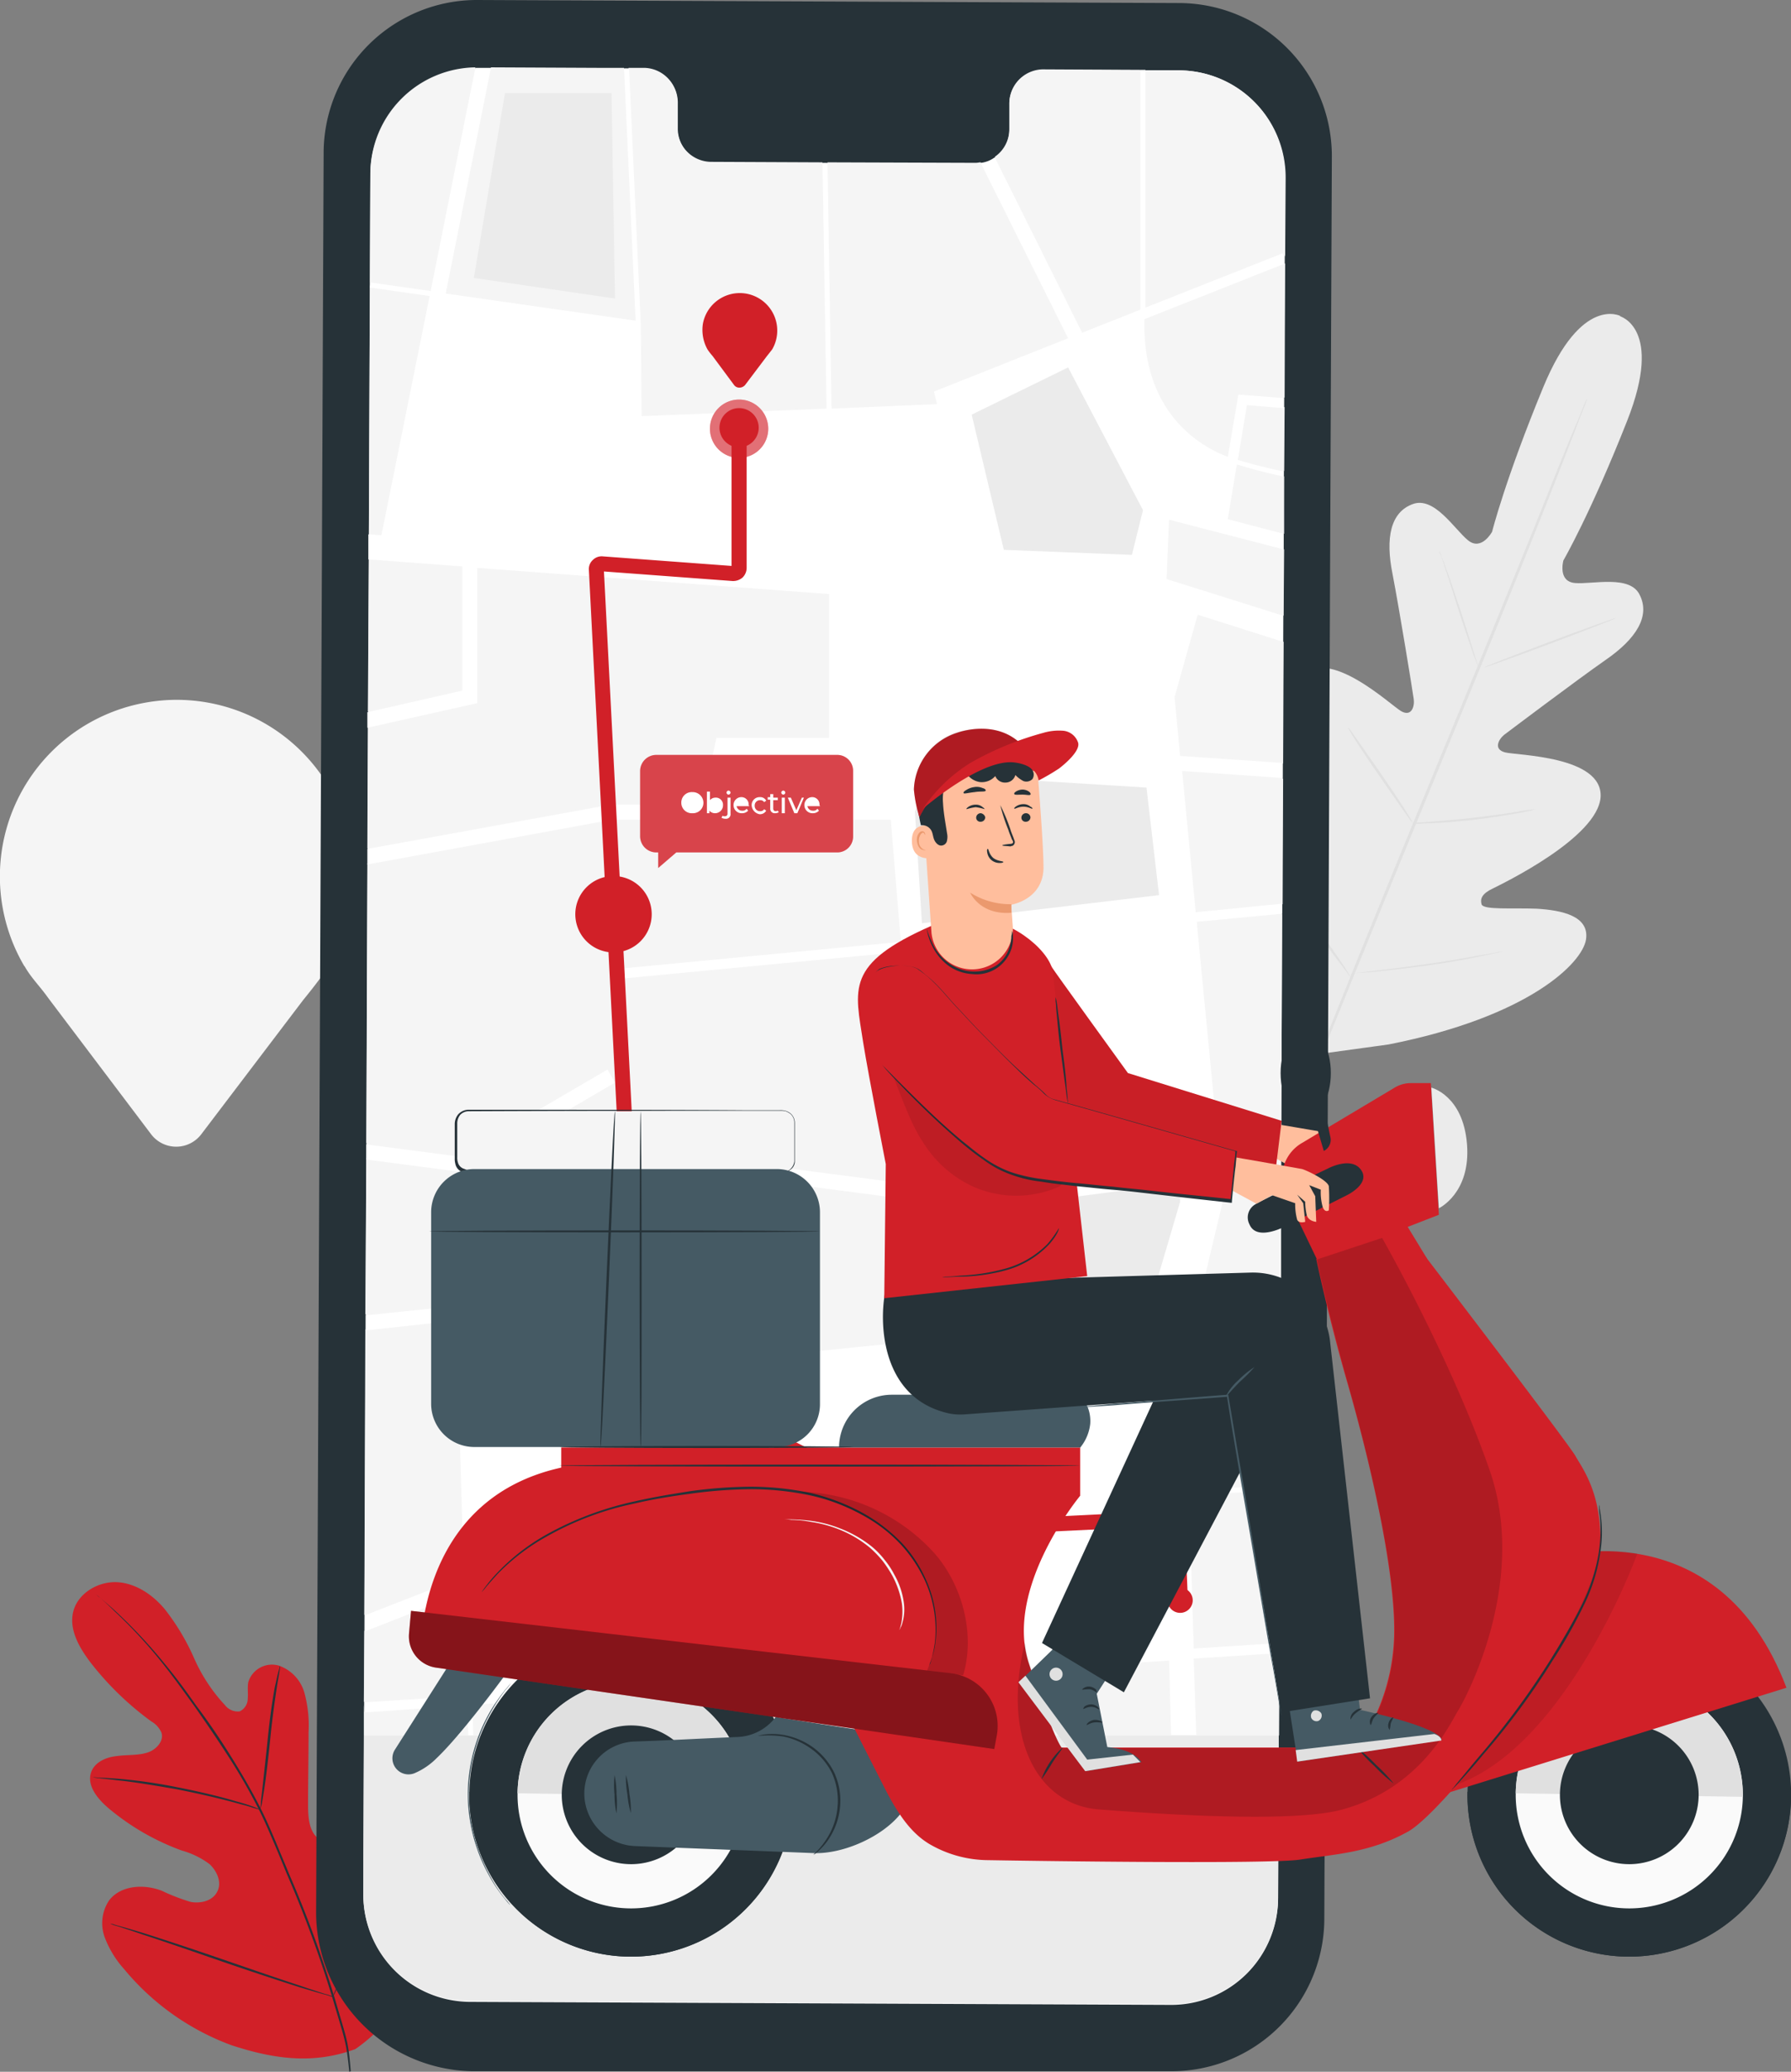 <svg xmlns="http://www.w3.org/2000/svg" width="294.022" height="340.083" viewBox="0 0 294.022 340.083">
    <rect x="0" y="0" width="294.022" height="340.083" fill="#808080" stroke="none"/>
    <g id="Illustration" transform="translate(-0.979 0)">
        <path id="Path" d="M68.035.36S61.6-3.188,55.335,11.993s-8.412,23.761-8.412,23.761-1.732,3.218-3.958,1.4-5.526-7.26-9.072-5.94c-3.628,1.32-4.535,5.528-3.3,11.55,1.154,6.023,3.3,19.224,3.463,20.461.165,1.155-.33,2.971-2.062,1.981S19.956,54.4,15.585,59.6s1.65,21.369,2.309,23.1c.66,1.815.33,2.558-.494,3.136-.825.495-3.959-3.136-7.01-5.776S3.38,74.862,1.071,78c-2.227,3.217-2.062,15.675,11.3,34.9l6.762,8.5,10.8-1.485c23.008-4.538,31.833-13.366,32.41-17.244S58.3,97.88,54.263,97.633c-4.041-.165-8.824.247-9.072-.743-.247-.907.083-1.732,1.815-2.557,1.649-.826,17.236-8.333,17.73-15.016.413-6.766-13.772-6.848-15.669-7.343-1.979-.5-1.072-2.145-.164-2.888.989-.742,11.71-8.828,16.658-12.293,5.031-3.465,7.34-7.178,5.608-10.643-1.567-3.383-7.752-1.733-10.638-1.98s-1.9-3.713-1.9-3.713,4.453-7.673,10.473-22.936S67.87.36,67.87.36" transform="translate(199.008 51.535)" fill="#ebebeb"/>
        <path id="Path-2" data-name="Path" d="M0,105.193C4.453,93.972,10.721,78.626,17.73,61.631S31.008,29.289,35.544,18.068C37.77,12.458,39.585,8,40.9,4.868c.66-1.568,1.155-2.723,1.485-3.631C42.554.825,42.718.5,42.8.33A.887.887,0,0,1,42.966,0a1.3,1.3,0,0,1-.083.33,6.225,6.225,0,0,1-.33.907c-.329.825-.824,2.063-1.4,3.631-1.237,3.135-2.969,7.673-5.2,13.283C31.5,29.371,25.235,44.717,18.225,61.713S4.948,94.055.412,105.275" transform="translate(218.552 65.426)" fill="#e0e0e0"/>
        <path id="Path-3" data-name="Path" d="M.03,0A3.4,3.4,0,0,1,.36.743c.165.5.495,1.155.742,1.98.66,1.732,1.4,4.043,2.309,6.683.825,2.557,1.567,4.95,2.144,6.765.248.825.495,1.485.66,2.063q.247.743.248.742a3.374,3.374,0,0,1-.33-.742c-.165-.495-.495-1.155-.742-1.981-.578-1.732-1.4-4.042-2.227-6.682C2.339,7.013,1.6,4.62,1.02,2.888.772,2.063.525,1.4.36.825.03.248-.052,0,.03,0Z" transform="translate(237.242 90.507)" fill="#e0e0e0"/>
        <path id="Path-4" data-name="Path" d="M10.755,3.9C4.783,6.137-.032,8.02,0,8.1s4.9-1.659,10.871-3.9S21.657.089,21.625,0,16.726,1.662,10.755,3.9Z" transform="translate(244.635 101.453)" fill="#e0e0e0"/>
        <path id="Path-5" data-name="Path" d="M0,2.31a2.917,2.917,0,0,1,.825-.083c.577-.082,1.32-.082,2.144-.165,1.815-.165,4.371-.33,7.175-.66s5.278-.66,7.175-.99c.824-.165,1.567-.247,2.144-.33A5.589,5.589,0,0,1,20.288,0l-.743.247C19.051.33,18.308.5,17.4.66c-1.814.33-4.371.742-7.175,1.072s-5.36.5-7.174.578c-.907,0-1.65.082-2.227.082A6.757,6.757,0,0,0,0,2.31Z" transform="translate(232.736 132.832)" fill="#e0e0e0"/>
        <path id="Path-6" data-name="Path" d="M0,0S.165.165.5.577c.247.413.659.908,1.154,1.65.99,1.4,2.309,3.3,3.794,5.446S8.247,11.8,9.154,13.2c.495.743.824,1.32,1.072,1.733s.412.66.33.66c0,0-.165-.165-.495-.578-.247-.412-.66-.907-1.155-1.65-.989-1.4-2.309-3.3-3.793-5.445S2.309,3.8,1.4,2.392C.907,1.65.577,1.072.33.66A3.736,3.736,0,0,1,0,0Z" transform="translate(222.263 119.384)" fill="#e0e0e0"/>
        <path id="Path-7" data-name="Path" d="M.021,0A5.283,5.283,0,0,1,.6.742c.413.578.907,1.238,1.567,2.063,1.32,1.732,3.051,4.208,4.948,7.013,1.9,2.722,3.629,5.2,4.866,7.013.577.825,1.072,1.567,1.4,2.145a8.572,8.572,0,0,1,.495.825,5.289,5.289,0,0,1-.578-.743c-.412-.577-.907-1.237-1.567-2.062-1.319-1.733-3.051-4.208-4.948-7.013-1.9-2.723-3.628-5.2-4.865-7.013C1.34,2.145.846,1.4.516.825.1.247-.062,0,.021,0Z" transform="translate(208.882 140.67)" fill="#e0e0e0"/>
        <path id="Path-8" data-name="Path" d="M0,3.8A9.506,9.506,0,0,1,.99,3.63c.742-.082,1.649-.165,2.721-.33,2.309-.247,5.526-.66,9.072-1.155S19.463,1.073,21.772.66q1.608-.248,2.721-.5A9.168,9.168,0,0,0,25.483,0l-.99.248c-.659.165-1.567.33-2.721.577-2.309.5-5.443,1.073-8.989,1.568S6.02,3.218,3.711,3.465c-1.154.083-2.144.165-2.8.165A3.682,3.682,0,0,1,0,3.8Z" transform="translate(222.51 156.098)" fill="#e0e0e0"/>
        <path id="Shape" d="M24.761,71.233,7.938,48.956c-1.4-1.98-2.8-3.3-3.876-5.2l-.083-.084A28.988,28.988,0,0,1,23.441.526a28.986,28.986,0,0,1,30.6,43.068l-.083.082c-1.155,1.9-4.206,5.611-4.206,5.611L33.09,71.233a5.174,5.174,0,0,1-8.33,0Z" transform="translate(0.979 114.896)" fill="#f5f5f5"/>
        <path id="Path-9" data-name="Path" d="M46.469,76.657C57.6,68.984,60.159,54.546,59.747,41.675c-.083-2.145.165-4.455-.825-6.353s-3.381-3.217-5.361-2.31c-1.566.743-2.309,2.64-3.216,4.125a12.43,12.43,0,0,1-5.113,4.786,4.784,4.784,0,0,1-4.453.412c-1.9-1.073-2.062-3.63-2.062-5.775,0-3.96.082-8,.082-11.963a20.323,20.323,0,0,0-.66-6.353,6.643,6.643,0,0,0-4.206-4.538A4.062,4.062,0,0,0,28.9,16.429c-.165.907,0,1.815-.083,2.64A2.341,2.341,0,0,1,27.5,21.214a2.64,2.64,0,0,1-2.392-.99A27.531,27.531,0,0,1,20,12.468a37.371,37.371,0,0,0-4.783-8C13.234,2.073,10.43.175,7.379.01S1.029,1.743.2,4.713c-.825,3.053.99,6.105,2.886,8.581a49.492,49.492,0,0,0,9.9,9.57,3.9,3.9,0,0,1,1.649,1.815c.495,1.4-.907,2.888-2.309,3.3-1.567.5-3.3.33-5.031.578-1.649.165-3.464.907-4.123,2.475-.907,2.228.907,4.455,2.721,6.023a39.787,39.787,0,0,0,12.123,7.013,13.672,13.672,0,0,1,4.536,2.227c1.237,1.155,2.062,3.053,1.237,4.538-.742,1.485-2.721,1.98-4.371,1.65a32.473,32.473,0,0,1-4.7-1.815c-2.969-1.155-6.762-.908-8.659,1.568a6.742,6.742,0,0,0-.742,6.022,16.533,16.533,0,0,0,3.216,5.281A41.427,41.427,0,0,0,26.1,76C33.357,78.389,39.707,79.132,46.469,76.657Z" transform="translate(12.836 259.713)" fill="#d12028"/>
        <path id="Path-10" data-name="Path" d="M42.059,78.462c-.412-5.115-.66-5.2-2.557-11.716a189.175,189.175,0,0,0-7.587-20.708c-.742-1.815-1.485-3.548-2.227-5.363-.742-1.733-1.484-3.465-2.309-5.115-1.649-3.3-3.464-6.353-5.278-9.241s-3.629-5.527-5.443-7.92c-1.732-2.475-3.381-4.7-5.031-6.683A84.632,84.632,0,0,0,3.381,2.888C2.309,1.9,1.484,1.238.907.743.66.5.412.33.247.165A1,1,0,0,1,0,0,1,1,0,0,0,.247.165a5.417,5.417,0,0,0,.66.578c.577.5,1.4,1.238,2.392,2.228a79.244,79.244,0,0,1,8.164,8.91c1.567,1.98,3.216,4.29,4.948,6.683,1.732,2.475,3.546,5.115,5.36,7.92a95.5,95.5,0,0,1,5.278,9.158c.825,1.65,1.567,3.383,2.309,5.116s1.485,3.547,2.227,5.362a189.134,189.134,0,0,1,7.587,20.709c1.9,6.518,2.144,6.6,2.639,11.716" transform="translate(16.504 261.538)" fill="#263238"/>
        <path id="Path-11" data-name="Path" d="M0,23.513s.082-.33.247-.907c.082-.578.247-1.485.412-2.558.33-2.145.66-5.115.99-8.333.33-3.3.742-6.188,1.072-8.333.165-1.072.33-1.9.412-2.475S3.3,0,3.216,0c0,0-.082.33-.247.907s-.33,1.4-.577,2.475C1.979,5.527,1.567,8.5,1.237,11.715S.577,17.9.33,20.131c-.082.99-.247,1.815-.247,2.557A5.562,5.562,0,0,0,0,23.513Z" transform="translate(43.719 273.502)" fill="#263238"/>
        <path id="Path-12" data-name="Path" d="M0,0S.412.083,1.072.165C1.814.248,2.8.33,4.041.5c2.557.248,6.02.825,9.814,1.485,3.793.743,7.257,1.568,9.649,2.228,1.237.33,2.227.577,2.886.825.66.165,1.072.33,1.072.247,0,0-.33-.165-.99-.412s-1.649-.578-2.886-.908c-2.474-.742-5.855-1.567-9.649-2.31A84.313,84.313,0,0,0,4.123.248C2.886.165,1.814.083,1.072.083A9.521,9.521,0,0,0,0,0Z" transform="translate(16.174 291.735)" fill="#263238"/>
        <path id="Path-13" data-name="Path" d="M0,35.147a.911.911,0,0,0,.165-.33c.165-.248.247-.578.495-.99.412-.908.99-2.145,1.649-3.713,1.319-3.135,3.051-7.59,4.865-12.458s3.464-9.323,4.784-12.541c.659-1.567,1.154-2.8,1.484-3.795.165-.412.33-.742.412-.99s.165-.33.083-.33a.9.9,0,0,0-.165.33c-.165.248-.248.578-.495.99-.412.908-.99,2.145-1.649,3.713-1.32,3.135-3.052,7.59-4.866,12.458S3.3,26.814,1.979,30.032C1.319,31.6.825,32.837.495,33.827c-.165.412-.33.742-.412.99A1.3,1.3,0,0,0,0,35.147Z" transform="translate(55.677 292.56)" fill="#263238"/>
        <path id="Path-14" data-name="Path" d="M0,0A.913.913,0,0,0,.33.165,8.725,8.725,0,0,0,1.4.5c.99.33,2.309.742,3.958,1.32,3.3,1.072,7.834,2.64,12.865,4.373s9.566,3.217,12.948,4.29c1.649.495,3.051.907,3.958,1.155a8.39,8.39,0,0,1,1.072.33,1.451,1.451,0,0,0,.412.082.913.913,0,0,0-.33-.165,8.725,8.725,0,0,0-1.072-.33c-.99-.33-2.309-.742-3.958-1.32-3.3-1.072-7.835-2.64-12.865-4.372S8.824,2.64,5.443,1.567C3.793,1.072,2.392.66,1.484.412A8.4,8.4,0,0,1,.412.082,1,1,0,0,1,0,0Z" transform="translate(19.061 315.744)" fill="#263238"/>
        <path id="Path-15" data-name="Path" d="M140.361,340H25.565A26.117,26.117,0,0,1,0,314.259L1.237,25.081A25.152,25.152,0,0,1,26.472,0L141.763.5a25.136,25.136,0,0,1,24.988,25.246l-1.237,289.178A25.082,25.082,0,0,1,140.361,340Z" transform="translate(52.873 0)" fill="#263238"/>
        <path id="Path-16" data-name="Path" d="M133.846.331,111.5.248a5.6,5.6,0,0,0-5.443,5.693V9.984a5.6,5.6,0,0,1-5.443,5.692l-43.543-.165a5.6,5.6,0,0,1-5.443-5.692V5.776A5.549,5.549,0,0,0,46.182.083H38.348L18.8,0A17.531,17.531,0,0,0,1.154,17.491L0,299.739a17.584,17.584,0,0,0,17.483,17.655l115.043.495a17.531,17.531,0,0,0,17.649-17.49l1.154-282.247A17.517,17.517,0,0,0,133.846.331Z" transform="translate(60.625 11.22)" fill="#f5f5f5"/>
        <path id="Path-17" data-name="Path" d="M.33.908C.165,4.29.082,7.508,0,10.148H16.493L14.432,0Z" transform="translate(145.32 274.739)" fill="#f5f5f5"/>
        <path id="Path-18" data-name="Path" d="M0,4.125.165,9.158H65.15c.083-2.8.248-5.941.33-9.158Z" transform="translate(78.52 275.812)" fill="#f5f5f5"/>
        <path id="Path-19" data-name="Path" d="M0,2.062,2.062,12.21h30.43L32.163,0Z" transform="translate(160.659 272.677)" fill="#f5f5f5"/>
        <path id="Path-20" data-name="Path" d="M9.319,34.569l5.773-33.5L0,0V34.569Z" transform="translate(137.98 97.438)" fill="#f5f5f5"/>
        <path id="Path-21" data-name="Path" d="M16.411,0,.083,6.353,0,17.986l16.906-1.072Z" transform="translate(60.707 261.373)" fill="#f5f5f5"/>
        <path id="Path-22" data-name="Path" d="M16.246,42.077l-.907-31.1V0L.165,1.568,0,48.43Z" transform="translate(60.79 216.656)" fill="#f5f5f5"/>
        <path id="Path-23" data-name="Path" d="M15.174,2.062.164,0,0,25.659l15.174-1.65Z" transform="translate(60.955 190.09)" fill="#f5f5f5"/>
        <path id="Path-24" data-name="Path" d="M18.391.413l-.66,8.91L0,11.3l1.32,7.013,20.2-1.485L21.277,6.683,22.844,0Z" transform="translate(170.06 216.656)" fill="#f5f5f5"/>
        <path id="Path-25" data-name="Path" d="M1.238,16.913l14.184-1.072L12.371,0,0,1.237Z" transform="translate(155.133 219.214)" fill="#f5f5f5"/>
        <path id="Path-26" data-name="Path" d="M0,2.64l1.073,13.2,1.9,18.151.825,3.96L36.2,35.889,35.132,0Z" transform="translate(156.535 235.137)" fill="#f5f5f5"/>
        <path id="Shape-2" data-name="Shape" d="M15.834,57.753l24.989-14.6L39.585,41,15.175,55.2,0,53.216.165,7.343,40.328,0H86.1l1.65,20.049L40.163,24.587l.165,1.65L87.912,21.7l3.134,38.364-48.079-6.27-.33,2.475,48.575,6.353,1.9,22.689L42.224,90.425l-26.391,1.9Z" transform="translate(61.119 134.399)" fill="#f5f5f5"/>
        <path id="Path-27" data-name="Path" d="M18.473,0,0,1.9,1.4,9.075,17.979,7.26Z" transform="translate(168.328 217.234)" fill="#f5f5f5"/>
        <path id="Path-28" data-name="Path" d="M.165,0C.083,1.485.083,2.971,0,4.456l13.772-.908L13.03,0Z" transform="translate(145.732 269.541)" fill="#f5f5f5"/>
        <path id="Path-29" data-name="Path" d="M55.007,38.942,57.4,27.886H75.871V4.29L18.143,0V22.193L.083,26.236,0,46.2l40-7.26Z" transform="translate(61.284 93.065)" fill="#f5f5f5"/>
        <path id="Path-30" data-name="Path" d="M17.978,39.6l-.5-2.063L39.5,28.794,25.152,0c-.247,0-.494.082-.824.082L0,0,.659,40.344Z" transform="translate(136.826 26.649)" fill="#f5f5f5"/>
        <path id="Path-31" data-name="Path" d="M23.915,39.437V.082L7.834,0A5.6,5.6,0,0,0,2.391,5.692V9.735A5.522,5.522,0,0,1,0,14.355L14.349,43.149Z" transform="translate(164.288 11.386)" fill="#f5f5f5"/>
        <path id="Shape-3" data-name="Shape" d="M0,37.044,7.422,0l17.4.082h4.453l1.9,41.417Z" transform="translate(74.15 11.056)" fill="#f5f5f5"/>
        <path id="Path-32" data-name="Path" d="M1.979,41.5v.33c0,3.217.083,9.075.165,15.263l30.349-1.238-.66-40.344-18.391-.083A5.6,5.6,0,0,1,8,9.736V5.693A5.548,5.548,0,0,0,2.557,0H0Z" transform="translate(104.168 11.138)" fill="#f5f5f5"/>
        <path id="Path-33" data-name="Path" d="M9.978,36.631,17.318,0A17.5,17.5,0,0,0,.082,17.49L0,35.806l.082-.577Z" transform="translate(61.697 11.056)" fill="#f5f5f5"/>
        <path id="Path-34" data-name="Path" d="M15.586,1.155.165,0,0,25.081l15.586-3.548Z" transform="translate(61.367 91.745)" fill="#f5f5f5"/>
        <path id="Path-35" data-name="Path" d="M9.979,1.4.165,0,0,40.51l2.062.165Z" transform="translate(61.532 47.11)" fill="#f5f5f5"/>
        <path id="Path-36" data-name="Path" d="M25.731,32.506,26.06,0,0,1.815.99,33.744Z" transform="translate(76.953 225.732)" fill="#f5f5f5"/>
        <path id="Path-37" data-name="Path" d="M1.237,30.2,38.018,47.852c.412-11.55.824-22.276.824-23.018l.825-.083.412-.742c.5.247.5.247.248,8.085-.165,4.373-.33,10.231-.577,16.088h12.7l-1.9-17.656L48.079,0,0,4.868Z" transform="translate(106.23 220.534)" fill="#f5f5f5"/>
        <path id="Path-38" data-name="Path" d="M44.533,4.29,44.121,0,0,4.62,1.9,27.226,40,23.349Z" transform="translate(153.154 192.4)" fill="#f5f5f5"/>
        <path id="Path-39" data-name="Path" d="M18.308,0H1.815L0,8.581H18.308Z" transform="translate(118.847 123.426)" fill="#f5f5f5"/>
        <path id="Shape-4" data-name="Shape" d="M0,9.736,1.65,0,42.884,2.888l2.391,23.844L1.732,30.939Z" transform="translate(148.041 123.426)" fill="#f5f5f5"/>
        <path id="Path-40" data-name="Path" d="M45.357,18.729,43.543,0,0,4.126,1.566,24.092Z" transform="translate(149.856 151.89)" fill="#f5f5f5"/>
        <path id="Path-41" data-name="Path" d="M16.989,0,.083,1.072,0,0V4.95H17.071Z" transform="translate(60.707 279.937)" fill="#f5f5f5"/>
        <path id="Path-42" data-name="Path" d="M22.6,29.949l.247.66.083-12.953A17.585,17.585,0,0,0,5.442,0H0V39.024Z" transform="translate(189.111 11.551)" fill="#f5f5f5"/>
        <path id="Shape-5" data-name="Shape" d="M0,35.559v-.742l25.565-1.238L25.813.165,27.38,0,28.7,25.824,66.3,43.81c-.083,1.567-.083,3.218-.165,4.868L.5,52.8Z" transform="translate(77.943 225.484)" fill="#f5f5f5"/>
        <path id="Path-43" data-name="Path" d="M21.689,32.176l1.567-9.158C9.732,18.316,8.824,4.207,8.824,0L0,3.465,13.278,30.031Z" transform="translate(179.379 52.638)" fill="#f5f5f5"/>
        <path id="Path-44" data-name="Path" d="M1.319,18.068l18.308-1.9L16,0,0,1.98Z" transform="translate(151.67 176.477)" fill="#f5f5f5"/>
        <path id="Path-45" data-name="Path" d="M40.9.247H6.763L3.876,0,0,22.441l40.657,2.805-.989-9.736L43.709,1.072Z" transform="translate(150.02 98.593)" fill="#f5f5f5"/>
        <path id="Shape-6" data-name="Shape" d="M7.174,37.7,0,8.251,20.864,0,34.306,26.979,33.894,37.7Z" transform="translate(156.206 57.01)" fill="#f5f5f5"/>
        <path id="Path-46" data-name="Path" d="M0,8.993.577,30.031l14.844-.825.083.825L.659,30.856,1.4,56.02l14.019-.908.083,1.65-14.02.908.33,12.458H15.5L15.751,0,1.814,1.4Z" transform="translate(195.461 214.759)" fill="#f5f5f5"/>
        <path id="Path-47" data-name="Path" d="M39.173,4.537,7.752,0,0,39.107l39.337,2.887C39.5,36.054,39.337,17.573,39.173,4.537Z" transform="translate(66.15 48.843)" fill="#f5f5f5"/>
        <path id="Path-48" data-name="Path" d="M19.38,27.639h4.783L17.4,0,0,.742.412,26.236Z" transform="translate(137.568 67.076)" fill="#f5f5f5"/>
        <path id="Path-49" data-name="Path" d="M0,23.1l30.843,2.31L30.431,0,.083,1.238C.083,9.819.083,18.976,0,23.1Z" transform="translate(106.312 67.818)" fill="#f5f5f5"/>
        <path id="Path-50" data-name="Path" d="M26.885,0,0,3.383,3.629,19.554l24.905-2.64Z" transform="translate(168.493 173.011)" fill="#f5f5f5"/>
        <path id="Path-51" data-name="Path" d="M13.7,31.682l1.732-10.231,7.422.578L22.939,0,.013,9.076C-.4,24.587,9.332,30.032,13.7,31.682Z" transform="translate(189.015 43.232)" fill="#f5f5f5"/>
        <path id="Path-52" data-name="Path" d="M0,13.53l.907,9.653L17.73,24.421l.083-19.966L3.711,0Z" transform="translate(193.894 100.903)" fill="#f5f5f5"/>
        <path id="Path-53" data-name="Path" d="M4.371,4.7,0,23.019l13.773-1.4V2.393C9.567,1.32,5.856.413,3.876,0Z" transform="translate(197.522 192.317)" fill="#f5f5f5"/>
        <path id="Path-54" data-name="Path" d="M0,9.736l19.133,6.023.082-10.891L.413,0Z" transform="translate(192.574 85.309)" fill="#f5f5f5"/>
        <path id="Path-55" data-name="Path" d="M3.711,39.767c1.567.248,4.453.825,10.144,2.31L14.019,0,0,1.32Z" transform="translate(197.44 150.075)" fill="#f5f5f5"/>
        <path id="Path-56" data-name="Path" d="M2.227,23.184l14.267-1.4.082-20.626L0,0Z" transform="translate(195.048 126.644)" fill="#f5f5f5"/>
        <path id="Path-57" data-name="Path" d="M0,9.076a66.592,66.592,0,0,0,7.5,1.9L7.587.5,1.567,0Z" transform="translate(204.285 66.333)" fill="#f5f5f5"/>
        <path id="Path-58" data-name="Path" d="M0,8.993l9.154,2.392V1.98Q5.567,1.238,1.485,0Z" transform="translate(202.635 76.234)" fill="#f5f5f5"/>
        <path id="Shape-7" data-name="Shape" d="M101.106,273.749,99.045,263.6l-14.185.908c-.082,3.382-.247,6.6-.33,9.24H82.881c.082-2.805.165-5.94.33-9.158l-65.563,4.125.165,5.034h-.824l-.166-4.95L.083,269.954,0,268.881V268.3l16.906-1.074-.495-17L0,256.671v-2.64l16.246-6.353-.907-31.1V205.6L.165,207.251v-2.475l15.174-1.568V181.179L.247,179.2v-2.475l15.176,1.98,24.41-14.273,1.237,2.145-24.988,14.6v34.57l26.39-1.9,50.883-5.115-1.9-22.689-48.574-6.353.33-2.475,48.079,6.271-3.135-38.365-47.584,4.538-.165-1.65,47.584-4.538-1.649-20.049H40.575L.412,130.769v-2.557l39.915-7.261H55.336l2.392-10.973H76.2v-23.6l-57.728-4.29v22.193L.412,108.328v-2.557L16,102.223V81.844L.577,80.689V76.564l2.145.165,7.917-39.271-9.814-1.4v-.247l.082-.579,9.9,1.4L18.143,0H20.7L13.277,37.044,44.451,41.5,42.554.083h.824l1.9,41.5v.33c.083,3.217.083,9.076.165,15.264l30.349-1.238-.66-40.344h.824l.66,40.344L93.932,55.2l-.5-2.062,22.019-8.746-14.35-28.794a4.7,4.7,0,0,0,2.309-.907l14.35,28.794,9.566-3.8V.33h.825V39.355l22.514-8.911.247.66v1.073l-22.927,9.076c-.412,15.511,9.319,20.956,13.69,22.605l1.732-10.229,7.421.577v1.65l-6.019-.495-1.485,8.993c2.639.825,5.2,1.4,7.5,1.9v.825q-3.587-.743-7.67-1.98l-1.484,8.993,9.154,2.392v2.558l-18.8-4.868-.412,9.736,19.132,6.023v4.29l-14.018-4.455-3.794,13.53.907,9.653L150.67,114.1v2.476l-16.494-1.155,2.228,23.183,14.184-1.4v1.65l-14.019,1.32,3.712,38.364a87.745,87.745,0,0,1,10.144,2.309v2.559c-4.207-1.074-7.917-1.98-9.9-2.393l.413,4.7-4.371,18.316,13.772-1.4v.826l-13.936,1.4-1.814,7.591.66,21.038,14.845-.825.082.825-14.844.825.742,25.164,14.02-.908.082,1.65-14.1.908.412,12.541h-4.123l-.33-12.21-32.162,2.063,2.062,10.23Z" transform="translate(60.872 11.138)" fill="#fff"/>
        <path id="Path-59" data-name="Path" d="M35.874,0,0,2.475V14.026l59.212-3.218Z" transform="translate(79.51 259.888)" fill="#ebebeb"/>
        <path id="Path-60" data-name="Path" d="M38.018,2.227,2.144,0,0,6.187,1.155,24.5l38.925-4.62Z" transform="translate(151.175 127.057)" fill="#ebebeb"/>
        <path id="Path-61" data-name="Path" d="M17.483,43.562l115.043.495a17.531,17.531,0,0,0,17.649-17.49L150.257,0H.082L0,20.049V26.4A17.535,17.535,0,0,0,17.483,43.562Z" transform="translate(60.625 284.887)" fill="#ebebeb"/>
        <path id="Path-62" data-name="Path" d="M23.173,33.745,22.6,0H5.113L0,30.362Z" transform="translate(78.768 15.263)" fill="#ebebeb"/>
        <path id="Path-63" data-name="Path" d="M26.307,30.774l1.815-7.343L15.834,0,0,7.755,5.278,29.949Z" transform="translate(160.494 60.311)" fill="#ebebeb"/>
        <path id="Path-64" data-name="Path" d="M0,10.89c.165,1.073,0,29.619,0,29.619l23.009-1.485L20.37,0Z" transform="translate(79.51 182.912)" fill="#ebebeb"/>
        <path id="Path-65" data-name="Path" d="M1.155,22.771,0,5.115,39.5,0V3.053L34.719,19.306Z" transform="translate(155.216 194.215)" fill="#ebebeb"/>
        <path id="Path-66" data-name="Path" d="M4.783,9.57A4.785,4.785,0,1,0,0,4.785,4.784,4.784,0,0,0,4.783,9.57Z" transform="translate(117.528 65.591)" fill="#d12028"/>
        <g id="Group" transform="translate(117 65)" opacity="0.6">
            <path id="Path-67" data-name="Path" d="M4.783,9.57A4.785,4.785,0,1,0,0,4.785,4.784,4.784,0,0,0,4.783,9.57Z" transform="translate(0.528 0.591)" fill="#fff" opacity="0.6"/>
        </g>
        <path id="Path-68" data-name="Path" d="M3.216,6.436A3.218,3.218,0,1,0,0,3.218,3.217,3.217,0,0,0,3.216,6.436Z" transform="translate(119.095 66.993)" fill="#d12028"/>
        <path id="Path-69" data-name="Path" d="M2.061,4.125A2.063,2.063,0,1,0,0,2.063,2.062,2.062,0,0,0,2.061,4.125Z" transform="translate(192.657 260.631)" fill="#d12028"/>
        <path id="Path-70" data-name="Path" d="M95.828,192.235l-.494-11.551-34.72,1.65a4.939,4.939,0,0,1-2.639-.578L8.659,156.84a3.609,3.609,0,0,1-1.979-2.97L0,23.761a2.011,2.011,0,0,1,.66-1.65,2.049,2.049,0,0,1,1.649-.578L23.421,23.1V0H25.9V23.431A2.251,2.251,0,0,1,25.235,25a2.374,2.374,0,0,1-1.649.578L2.474,24.008l6.68,129.78a1.014,1.014,0,0,0,.577.907l49.316,24.916a2.708,2.708,0,0,0,1.4.33L95.5,178.209a2.177,2.177,0,0,1,1.567.577,2.563,2.563,0,0,1,.743,1.485l.494,11.8Z" transform="translate(97.653 69.799)" fill="#d12028"/>
        <path id="Path-71" data-name="Path" d="M6.268,12.541A6.271,6.271,0,1,0,0,6.27,6.27,6.27,0,0,0,6.268,12.541Z" transform="translate(95.426 143.805)" fill="#d12028"/>
        <path id="Path-72" data-name="Path" d="M4.371,8.745A4.373,4.373,0,1,0,0,4.372,4.372,4.372,0,0,0,4.371,8.745Z" transform="translate(97.323 145.703)" fill="#fafafa"/>
        <path id="Shape-8" data-name="Shape" d="M0,4.62a4.618,4.618,0,1,1,9.236,0A4.666,4.666,0,0,1,4.618,9.24,4.612,4.612,0,0,1,0,4.62Z" transform="translate(97.076 145.538)" fill="#d12028"/>
        <path id="Path-73" data-name="Path" d="M32.327,0H2.639A2.658,2.658,0,0,0,0,2.641V13.366a2.657,2.657,0,0,0,2.639,2.64h.33v2.558l2.969-2.558H32.327a2.605,2.605,0,0,0,2.639-2.64V2.641A2.606,2.606,0,0,0,32.327,0Z" transform="translate(106.065 123.921)" fill="#d12028"/>
        <g id="Group-2" data-name="Group" transform="translate(106 123)" opacity="0.4">
            <path id="Path-74" data-name="Path" d="M32.327,0H2.639A2.658,2.658,0,0,0,0,2.641V13.366a2.657,2.657,0,0,0,2.639,2.64h.33v2.558l2.969-2.558H32.327a2.605,2.605,0,0,0,2.639-2.64V2.641A2.606,2.606,0,0,0,32.327,0Z" transform="translate(0.065 0.921)" fill="#fff" opacity="0.4"/>
        </g>
        <path id="Shape-9" data-name="Shape" d="M0,1.732A1.712,1.712,0,0,1,1.815,0,1.76,1.76,0,0,1,3.629,1.732,1.713,1.713,0,0,1,1.815,3.465,1.713,1.713,0,0,1,0,1.732Z" transform="translate(112.827 130.027)" fill="#fff"/>
        <path id="Shape-10" data-name="Shape" d="M.412,3.135v.413H0V0H.5V1.4A1.178,1.178,0,0,1,1.4.99,1.168,1.168,0,0,1,2.639,2.228,1.3,1.3,0,0,1,1.32,3.548,1.18,1.18,0,0,1,.412,3.135Z" transform="translate(117.033 129.944)" fill="#fff"/>
        <path id="Shape-11" data-name="Shape" d="M0,4.455l.165-.33a.61.61,0,0,0,.412.084A.39.39,0,0,0,.989,3.8V1.155h.495V3.8a.74.74,0,0,1-.825.824A1.274,1.274,0,0,1,0,4.455ZM.824.33A.354.354,0,0,1,1.154,0a.354.354,0,0,1,.33.33.354.354,0,0,1-.33.329A.354.354,0,0,1,.824.33Z" transform="translate(119.425 129.779)" fill="#fff"/>
        <path id="Shape-12" data-name="Shape" d="M0,1.32A1.287,1.287,0,0,1,1.237,0,1.193,1.193,0,0,1,2.474,1.32c.082.082.082.082.082.165H.5a.9.9,0,0,0,.907.742A.8.8,0,0,0,2.144,1.9l.248.329a1.365,1.365,0,0,1-.99.413A1.324,1.324,0,0,1,0,1.32Z" transform="translate(121.404 130.852)" fill="#fff"/>
        <path id="Path-75" data-name="Path" d="M0,1.32A1.3,1.3,0,0,1,1.319,0,1.118,1.118,0,0,1,2.391.577l-.33.248A.747.747,0,0,0,1.4.5.865.865,0,0,0,.5,1.4.865.865,0,0,0,1.4,2.31a.749.749,0,0,0,.659-.33l.33.247a1.183,1.183,0,0,1-1.072.578A1.577,1.577,0,0,1,0,1.32Z" transform="translate(124.373 130.852)" fill="#fff"/>
        <path id="Path-76" data-name="Path" d="M1.814,2.97a1.2,1.2,0,0,1-.577.165A.74.74,0,0,1,.412,2.31V.907H0V.5H.412V0h.5V.577h.742V.99H.907v1.4a.39.39,0,0,0,.412.413c.165,0,.248-.083.33-.083Z" transform="translate(127.012 130.357)" fill="#fff"/>
        <path id="Shape-13" data-name="Shape" d="M.083,3.713V1.155h.5V3.713ZM0,.33A.354.354,0,0,1,.33,0,.354.354,0,0,1,.66.33.354.354,0,0,1,.33.66.354.354,0,0,1,0,.33Z" transform="translate(129.238 129.779)" fill="#fff"/>
        <path id="Path-77" data-name="Path" d="M2.639,0,1.566,2.558H1.072L0,0H.494L1.4,2.063,2.309,0Z" transform="translate(130.311 130.934)" fill="#fff"/>
        <path id="Shape-14" data-name="Shape" d="M0,1.32A1.287,1.287,0,0,1,1.237,0,1.193,1.193,0,0,1,2.474,1.32c.083.082.083.082.083.165H.5a.9.9,0,0,0,.907.742A.8.8,0,0,0,2.144,1.9l.248.329a1.365,1.365,0,0,1-.99.413A1.324,1.324,0,0,1,0,1.32Z" transform="translate(133.032 130.852)" fill="#fff"/>
        <path id="Shape-15" data-name="Shape" d="M5.195,15.13,1.649,10.345A9.264,9.264,0,0,1,.825,9.273,6.574,6.574,0,0,1,.082,5.065,6.155,6.155,0,1,1,11.463,9.273c-.248.329-.907,1.156-.907,1.156L7.01,15.13a1.237,1.237,0,0,1-.938.434A1.061,1.061,0,0,1,5.195,15.13Z" transform="translate(116.291 48.068)" fill="#d12028"/>
        <path id="Path-78" data-name="Path" d="M.907,0s10.474,1.733,11.3,1.981,4.123,1.815,4.37,2.8a30.6,30.6,0,0,1,0,3.96s-.577.495-.989-.495a8.849,8.849,0,0,1-.33-2.888l-1.9-.742.99,1.815.165,4.208s-1.32-.083-1.567-1.156A10.3,10.3,0,0,1,12.7,7.343L11.381,6.188l.99,1.4.329,3.053s-.989.33-1.319-.33a9.793,9.793,0,0,1-.33-2.723L7.258,6.271,4.7,7.673,0,5.033Z" transform="translate(209.315 184.479)" fill="#ffbe9d"/>
        <path id="Path-79" data-name="Path" d="M5.278,0C5.36.248,17.9,17.574,17.9,17.574l25.235,7.837L41.976,34.9l-31.008-6.27L0,16.006Z" transform="translate(168.246 158.573)" fill="#d12028"/>
        <g id="Group-3" data-name="Group" transform="translate(168 158)" opacity="0.2">
            <path id="Path-80" data-name="Path" d="M5.278,0C5.36.248,17.9,17.574,17.9,17.574l25.235,7.837L41.976,34.9l-31.008-6.27L0,16.006Z" transform="translate(0.246 0.573)" opacity="0.2"/>
        </g>
        <path id="Path-81" data-name="Path" d="M53.6,10.065H1.98A2.007,2.007,0,0,1,0,8.085V1.98A2.007,2.007,0,0,1,1.98,0H53.6a2.007,2.007,0,0,1,1.979,1.98V8.085A1.906,1.906,0,0,1,53.6,10.065Z" transform="translate(75.881 182.417)" fill="#f5f5f5"/>
        <path id="Path-82" data-name="Path" d="M53.852,10.313a1.313,1.313,0,0,0,.33-.082,2.541,2.541,0,0,0,.824-.413,2.083,2.083,0,0,0,.743-1.32V2.063a1.892,1.892,0,0,0-.66-1.4,3.34,3.34,0,0,0-.742-.412A3.077,3.077,0,0,0,53.44.165H47.419c-11.545,0-27.544,0-45.192.083A1.946,1.946,0,0,0,.907.825a2.243,2.243,0,0,0-.5,1.4v5.61A2.274,2.274,0,0,0,.5,8.581,1.5,1.5,0,0,0,1.4,9.653c.247.083.412.165.66.248H35.214c5.773,0,10.473,0,13.69.082h4.7c.165.33.248.33.248.33H48.821c-3.216,0-7.917,0-13.689.083H1.9a1.59,1.59,0,0,1-.825-.248,1.817,1.817,0,0,1-.99-1.32A2.82,2.82,0,0,1,0,8V2.393A2.523,2.523,0,0,1,.577.743,2.344,2.344,0,0,1,2.144,0C19.792,0,35.791,0,47.337.083h6.02a3.106,3.106,0,0,1,.907.082,2.6,2.6,0,0,1,.825.413,2.03,2.03,0,0,1,.742,1.567V8.581a1.7,1.7,0,0,1-.825,1.32,2.824,2.824,0,0,1-.907.412C54.017,10.4,53.852,10.313,53.852,10.313Z" transform="translate(75.634 182.169)" fill="#263238"/>
        <path id="Path-83" data-name="Path" d="M26.555,53.133A26.567,26.567,0,1,0,0,26.567,26.56,26.56,0,0,0,26.555,53.133Z" transform="translate(241.891 268.056)" fill="#263238"/>
        <path id="Path-84" data-name="Path" d="M0,0H0A26.566,26.566,0,0,0,26.147,27.061,26.6,26.6,0,0,0,53.114.907V.825Z" transform="translate(241.886 294.128)" fill="#263238"/>
        <path id="Path-85" data-name="Path" d="M18.638,37.292A18.646,18.646,0,1,0,0,18.646,18.642,18.642,0,0,0,18.638,37.292Z" transform="translate(249.807 275.977)" fill="#fafafa"/>
        <path id="Path-86" data-name="Path" d="M18.886,0A18.572,18.572,0,0,0,0,18.4l37.276.578A18.643,18.643,0,0,0,18.886,0Z" transform="translate(249.807 275.975)" fill="#e0e0e0"/>
        <path id="Path-87" data-name="Path" d="M11.38,22.771A11.386,11.386,0,1,0,0,11.386,11.383,11.383,0,0,0,11.38,22.771Z" transform="translate(257.065 283.237)" fill="#263238"/>
        <path id="Path-88" data-name="Path" d="M18.472,1.056S45.687-7.195,56.9,22.424L0,40.08Z" transform="translate(237.355 254.625)" fill="#d12028"/>
        <path id="Path-89" data-name="Path" d="M26.555,53.133A26.567,26.567,0,1,0,0,26.567,26.56,26.56,0,0,0,26.555,53.133Z" transform="translate(78.026 268.056)" fill="#263238"/>
        <path id="Path-90" data-name="Path" d="M.037,0c0,.082-.083.082,0,0A26.565,26.565,0,0,0,26.179,27.061,26.6,26.6,0,0,0,53.146.907V.825Z" transform="translate(77.989 294.128)" fill="#263238"/>
        <path id="Path-91" data-name="Path" d="M18.637,37.292A18.646,18.646,0,1,0,0,18.646,18.642,18.642,0,0,0,18.637,37.292Z" transform="translate(85.943 275.977)" fill="#fafafa"/>
        <path id="Path-92" data-name="Path" d="M18.885,0A18.571,18.571,0,0,0,0,18.4l37.275.578A18.7,18.7,0,0,0,18.885,0Z" transform="translate(85.943 275.975)" fill="#e0e0e0"/>
        <path id="Path-93" data-name="Path" d="M11.38,22.771A11.386,11.386,0,1,0,0,11.386,11.383,11.383,0,0,0,11.38,22.771Z" transform="translate(93.2 283.237)" fill="#263238"/>
        <path id="Path-94" data-name="Path" d="M45.452,2.145C45.287,2.227,31.432,0,31.432,0a8.246,8.246,0,0,1-6.35,3.3c-5.938.247-11.793.577-16.906.742A8.56,8.56,0,0,0,.012,12.953,8.676,8.676,0,0,0,8.259,21.2L37.7,22.358c4.866.165,11.3-2.723,14.267-6.518Z" transform="translate(96.899 281.835)" fill="#455a64"/>
        <path id="Path-95" data-name="Path" d="M.011,70.377S-1.226,44.47,23.1,39.107v-3.3h85.19v7.921s-12.535,15.1-8.412,27.556c4.124,12.541,5.361,13.778,5.361,13.778h48.491a33.318,33.318,0,0,0,6.1-18.4c.247-10.973-4.288-29.784-7.752-41.747-3.134-10.891-5.031-20.049-5.031-20.049L161.567,0s26.967,35.23,28.039,37.21,4.866,6.6,3.959,16.748S168.494,95.293,162.144,98.84s-12.123,3.713-17.813,4.621c-4.948.742-41.647.247-51.3.082a19.307,19.307,0,0,1-9.483-2.64c-2.887-1.732-5.031-4.62-7.423-9.323l-5.03-9.9Z" transform="translate(70.015 201.805)" fill="#d12028"/>
        <path id="Path-96" data-name="Path" d="M11.156,0,.435,16.831a2.642,2.642,0,0,0,3.216,3.878A11.377,11.377,0,0,0,7.28,18.234c4.948-4.7,13.69-17,13.69-17Z" transform="translate(65.385 270.366)" fill="#455a64"/>
        <path id="Path-97" data-name="Path" d="M73.48,29.371a.641.641,0,0,1,.082-.247,3.78,3.78,0,0,0,.247-.743,22.987,22.987,0,0,0,.578-2.805,19.84,19.84,0,0,0-1.65-10.148,23.282,23.282,0,0,0-3.958-5.94,24.708,24.708,0,0,0-6.515-4.951A31.665,31.665,0,0,0,53.77,1.4a46.338,46.338,0,0,0-9.732-.99,76.159,76.159,0,0,0-9.813.743c-3.134.412-6.185.907-8.989,1.567A49.78,49.78,0,0,0,10.8,8.085a34.553,34.553,0,0,0-8.247,6.27C1.732,15.263,1.072,16,.66,16.5a3.572,3.572,0,0,1-.5.578c-.082.165-.165.165-.165.165a25.444,25.444,0,0,1,2.392-2.97,34.4,34.4,0,0,1,8.247-6.436A52.878,52.878,0,0,1,25.153,2.392c2.887-.66,5.855-1.155,8.989-1.65A75.246,75.246,0,0,1,43.956,0,47.71,47.71,0,0,1,53.77.99a34.212,34.212,0,0,1,8.576,3.217,27.331,27.331,0,0,1,6.6,5.033A21.669,21.669,0,0,1,72.9,15.263a19.161,19.161,0,0,1,1.567,10.23,12.791,12.791,0,0,1-.66,2.806,2.752,2.752,0,0,1-.247.66A2.33,2.33,0,0,0,73.48,29.371Z" transform="translate(80.087 244.048)" fill="#263238"/>
        <path id="Path-98" data-name="Path" d="M18.968,18.151A8.318,8.318,0,0,0,19.3,17a9.9,9.9,0,0,0,.083-3.217,14.873,14.873,0,0,0-1.567-4.538,19.773,19.773,0,0,0-1.567-2.393A17.832,17.832,0,0,0,14.1,4.621,18.706,18.706,0,0,0,9.071,1.65,20.437,20.437,0,0,0,4.453.413,18.228,18.228,0,0,0,1.237.083,12.322,12.322,0,0,0,0,0H1.237a31,31,0,0,1,3.3.248,19.928,19.928,0,0,1,4.7,1.237,19.555,19.555,0,0,1,5.2,2.971,13.6,13.6,0,0,1,2.144,2.227,13.221,13.221,0,0,1,1.567,2.393A12.778,12.778,0,0,1,19.71,13.7a7.842,7.842,0,0,1-.248,3.3,2.741,2.741,0,0,1-.33.825A.9.9,0,0,1,18.968,18.151Z" transform="translate(129.651 249.41)" fill="#f5f5f5"/>
        <g id="Group-4" data-name="Group" transform="translate(131 244)" opacity="0.4">
            <path id="Path-99" data-name="Path" d="M0,0A35.247,35.247,0,0,1,12.865,5.2,22.613,22.613,0,0,1,21.442,15.84a18.421,18.421,0,0,1-.33,13.779l6.02.5c2.062-6.766-.165-15.1-5.031-20.379A30.654,30.654,0,0,0,0,0Z" transform="translate(0.96 0.873)" opacity="0.4"/>
        </g>
        <path id="Path-100" data-name="Path" d="M56.821,45.625H7.092A7.093,7.093,0,0,1,0,38.529V7.095A7.094,7.094,0,0,1,7.092,0H56.738a7.094,7.094,0,0,1,7.093,7.095V38.529A7.024,7.024,0,0,1,56.821,45.625Z" transform="translate(71.758 191.905)" fill="#455a64"/>
        <path id="Path-101" data-name="Path" d="M64.161.5c0,.083-14.35.165-32.081.165S0,.583,0,.5,14.35.335,32.08.335,64.161.418,64.161.5Z" transform="translate(71.428 201.635)" fill="#263238"/>
        <path id="Path-102" data-name="Path" d="M85.6.5c0,.083-19.133.165-42.8.165S0,.583,0,.5,19.133.335,42.8.335,85.6.418,85.6.5Z" transform="translate(92.705 240.082)" fill="#263238"/>
        <path id="Path-103" data-name="Path" d="M39.668,8.581a7.422,7.422,0,0,0,1.567-3.8C41.4,2.64,40.41,0,38.1,0H8.659A8.66,8.66,0,0,0,0,8.663H39.668Z" transform="translate(138.722 228.949)" fill="#455a64"/>
        <path id="Path-104" data-name="Path" d="M5.71,28.876.6,18.233A6.571,6.571,0,0,1,3.153,9.9L18.492.742A5.115,5.115,0,0,1,21.131,0h3.3l1.32,21.616L20.637,23.6l3.216,5.28Z" transform="translate(211.44 177.797)" fill="#d12028"/>
        <path id="Path-105" data-name="Path" d="M0,0S5.2,1.238,5.855,9.241c.66,8.085-4.618,10.56-4.618,10.56Z" transform="translate(235.953 178.539)" fill="#ebebeb"/>
        <path id="Path-106" data-name="Path" d="M13.117.863S2.561,5.9,1.242,6.721a2.47,2.47,0,0,0-.99,3.3c1.237,2.97,6.185.165,6.185.165l9.814-4.95s3.793-1.815,2.391-4.043C17.076-1.282,13.117.863,13.117.863Z" transform="translate(205.847 190.959)" fill="#263238"/>
        <path id="Path-107" data-name="Path" d="M.66,0s9.979,1.733,10.8,1.9c.825.247,4.124,1.815,4.371,2.805a30.6,30.6,0,0,1,0,3.96s-.577.495-.99-.495a8.862,8.862,0,0,1-.329-2.887l-1.9-.743.989,1.815.165,4.208s-1.319-.083-1.567-1.155a10.341,10.341,0,0,1-.247-2.145L10.639,6.106l.989,1.4.33,3.053s-.99.33-1.319-.33a9.79,9.79,0,0,1-.33-2.723L6.515,6.188l-2.556,1.4L0,5.446Z" transform="translate(203.295 190.007)" fill="#ffbe9d"/>
        <path id="Path-108" data-name="Path" d="M4.123,14.521c2.278,0,4.124-3.251,4.124-7.26S6.4,0,4.123,0,0,3.251,0,7.261,1.846,14.521,4.123,14.521Z" transform="translate(211.212 168.886)" fill="#263238"/>
        <path id="Path-109" data-name="Path" d="M0,1.5,2.309,9.335a2.04,2.04,0,0,0,1.072-2.31C2.8,4.3,2.474,2.4,1.9.012,1.732-.153,0,1.5,0,1.5Z" transform="translate(215.995 179.6)" fill="#263238"/>
        <g id="Group-5" data-name="Group" transform="translate(168 203)" opacity="0.4">
            <path id="Path-110" data-name="Path" d="M2.987,73.264a18.678,18.678,0,0,1-.66-1.98c-.165-.66-.412-1.32-.577-1.9a20.143,20.143,0,0,1-.577-2.97c-3.794,15.593,1.979,26.566,12.04,27.391,14.679,1.155,32.575,1.98,39.832.083C66.24,90.425,71.106,79.452,72.26,77.636s11.628-21.038,5.2-39.519S59.808,0,59.808,0L49.087,3.548s1.979,9.158,5.03,20.048c3.382,11.963,8,30.774,7.752,41.747a33.327,33.327,0,0,1-6.1,18.4H7.275C7.193,83.659,6.2,82.587,2.987,73.264Z" transform="translate(0.063 0.208)" opacity="0.4"/>
        </g>
        <path id="Path-111" data-name="Path" d="M.022,3.713.352,0,88.923,10.231a8.714,8.714,0,0,1,7.587,10.23L96.1,22.689,4.476,9.323A5.188,5.188,0,0,1,.022,3.713Z" transform="translate(68.107 264.426)" fill="#d12028"/>
        <g id="Group-6" data-name="Group" transform="translate(68 264)" opacity="0.6">
            <path id="Path-112" data-name="Path" d="M.022,3.713.352,0,88.923,10.231a8.714,8.714,0,0,1,7.587,10.23L96.1,22.689,4.476,9.323A5.188,5.188,0,0,1,.022,3.713Z" transform="translate(0.107 0.426)" opacity="0.6"/>
        </g>
        <g id="Group-7" data-name="Group" transform="translate(240 254)" opacity="0.3">
            <path id="Path-113" data-name="Path" d="M0,38.282S19.463,16.831,23.5,0a38.226,38.226,0,0,1,6.021.413C29.606.413,18.061,31.764,0,38.282Z" transform="translate(0.241 0.608)" opacity="0.3"/>
        </g>
        <path id="Path-114" data-name="Path" d="M24.246,0a1.419,1.419,0,0,1,.083.577c.082.33.164.908.247,1.568A20.645,20.645,0,0,1,24.411,8a28.374,28.374,0,0,1-2.557,8.25,82.517,82.517,0,0,1-5.195,9.241A119.18,119.18,0,0,1,5.278,40.922c-1.567,1.9-2.886,3.382-3.793,4.373-.413.5-.825.907-1.072,1.155L0,46.862a1.843,1.843,0,0,1,.33-.412q.372-.5.99-1.238c.907-1.073,2.144-2.64,3.711-4.455a132.525,132.525,0,0,0,11.3-15.428c1.979-3.218,3.794-6.271,5.2-9.158A30.209,30.209,0,0,0,24.164,8a24.353,24.353,0,0,0,.247-5.776c-.082-.66-.165-1.237-.165-1.567Z" transform="translate(239.251 247.018)" fill="#263238"/>
        <path id="Path-115" data-name="Path" d="M2.892,3.064A26.986,26.986,0,0,0,6.012,5.89,26.974,26.974,0,0,0,3.123,2.828,26.943,26.943,0,0,0,0,0,26.836,26.836,0,0,0,2.892,3.064Z" transform="translate(223.755 286.873)" fill="#263238"/>
        <path id="Path-116" data-name="Path" d="M.008,5.2a12.247,12.247,0,0,1,1.4-2.805A12.355,12.355,0,0,1,3.472,0c.082.083-.825,1.155-1.732,2.558A26.658,26.658,0,0,1,.008,5.2Z" transform="translate(171.949 286.867)" fill="#263238"/>
        <path id="Path-117" data-name="Path" d="M9.236,19.8a12.811,12.811,0,0,0,2.639-3.383,11.341,11.341,0,0,0,1.32-4.455,11.036,11.036,0,0,0-.907-5.528A10.9,10.9,0,0,0,8.577,2.227,11.738,11.738,0,0,0,4.288.412,17.326,17.326,0,0,0,0,.33,1.3,1.3,0,0,0,.33.247,7.146,7.146,0,0,1,1.155.082,10.809,10.809,0,0,1,4.371.165,11.768,11.768,0,0,1,8.742,1.9,11.193,11.193,0,0,1,12.618,6.27a11,11,0,0,1,.989,5.693A11.317,11.317,0,0,1,12.2,16.5a10.151,10.151,0,0,1-1.979,2.558c-.247.248-.495.413-.66.578C9.319,19.8,9.236,19.8,9.236,19.8Z" transform="translate(125.28 284.64)" fill="#263238"/>
        <path id="Path-118" data-name="Path" d="M.336,3.139A15.009,15.009,0,0,0,.65,6.263,15.013,15.013,0,0,0,.664,3.124,15,15,0,0,0,.35,0,15.013,15.013,0,0,0,.336,3.139Z" transform="translate(101.526 291.412)" fill="#263238"/>
        <path id="Path-119" data-name="Path" d="M.336,3.13A15.017,15.017,0,0,0,.9,6.219a15.032,15.032,0,0,0-.234-3.13A15.059,15.059,0,0,0,.1,0,14.987,14.987,0,0,0,.336,3.13Z" transform="translate(103.639 291.391)" fill="#263238"/>
        <path id="Path-120" data-name="Path" d="M48.161.5c0,.082-10.8.165-24.08.165S0,.582,0,.5,10.8.335,24.081.335C37.441.335,48.161.417,48.161.5Z" transform="translate(92.87 237.03)" fill="#263238"/>
        <path id="Path-121" data-name="Path" d="M.5,55.113c-.082,0-.165-12.376-.165-27.557S.418,0,.5,0,.665,12.293.665,27.556.665,55.113.5,55.113Z" transform="translate(105.647 182.417)" fill="#263238"/>
        <path id="Path-122" data-name="Path" d="M.011,55.113c-.083,0,.33-12.293.989-27.557C1.66,12.376,2.237,0,2.4,0c.083,0-.329,12.293-.989,27.556C.753,42.737.176,55.113.011,55.113Z" transform="translate(99.539 182.417)" fill="#263238"/>
        <path id="Path-123" data-name="Path" d="M6.927,36.324l-.247-.247c-.165-.165-.412-.5-.742-.908a23.362,23.362,0,0,1-2.392-3.548A27.536,27.536,0,0,1,0,18.091,27.155,27.155,0,0,1,3.629,4.642,29.406,29.406,0,0,1,6.02,1.177C6.35.765,6.6.517,6.763.27,6.927.1,7.01-.06,7.01.022a2.411,2.411,0,0,0-.247.33C6.6.6,6.35.847,6.02,1.26A29.807,29.807,0,0,0,3.711,4.807,27.743,27.743,0,0,0,.165,18.173,28.329,28.329,0,0,0,3.629,31.539a22.092,22.092,0,0,0,2.309,3.548c.33.412.577.66.742.907C6.845,36.159,6.927,36.242,6.927,36.324Z" transform="translate(77.778 276.367)" fill="#455a64"/>
        <path id="Path-124" data-name="Path" d="M9.484,0,9.319.413,5.443,7.755,0,13.036l10.968,14.6,9.154-1.485s-.989-2.063-5.608-2.475l-1.731-8.746L19.215,4.95" transform="translate(168.246 263.106)" fill="#455a64"/>
        <path id="Path-125" data-name="Path" d="M0,1.073l10.968,14.6,9.071-1.485L18.8,12.953l-7.5.825L1.154,0Z" transform="translate(168.164 275.069)" fill="#e0e0e0"/>
        <path id="Path-126" data-name="Path" d="M2.567.5c-.083.083-.66-.082-1.32,0C.505.583.093.995.01.913S.34.253,1.165.088C1.989,0,2.649.418,2.567.5Z" transform="translate(179.369 282.242)" fill="#263238"/>
        <path id="Path-127" data-name="Path" d="M2.639.908C2.556.99,2.062.495,1.319.495S.082.908,0,.825A1.2,1.2,0,0,1,.247.413,2.065,2.065,0,0,1,1.319.083,1.839,1.839,0,0,1,2.392.495,1.22,1.22,0,0,1,2.639.908Z" transform="translate(178.802 279.689)" fill="#263238"/>
        <path id="Path-128" data-name="Path" d="M2.392.966c-.083.082-.5-.413-1.155-.495A9.884,9.884,0,0,0,0,.553C0,.471.083.388.33.223A1.5,1.5,0,0,1,1.4.058a1.876,1.876,0,0,1,.907.495A1.441,1.441,0,0,1,2.392.966Z" transform="translate(178.637 276.826)" fill="#263238"/>
        <path id="Path-129" data-name="Path" d="M2.315,1.193C2.233,1.276,1.9.781,1.243.533A6.644,6.644,0,0,0,.006.2c-.082-.082.66-.412,1.4,0C2.15.451,2.4,1.111,2.315,1.193Z" transform="translate(180.775 274.041)" fill="#263238"/>
        <path id="Path-130" data-name="Path" d="M2.618,3.466a3.586,3.586,0,0,1-.989-.825L.639,1.65A2.353,2.353,0,0,1,.062.99a.693.693,0,0,1,0-.577A.608.608,0,0,1,.557,0a1.5,1.5,0,0,1,.907.33,2.225,2.225,0,0,1,.66.578,3.021,3.021,0,0,1,.659,1.237,1.9,1.9,0,0,1,0,1.321c-.082,0,0-.5-.247-1.155a3.767,3.767,0,0,0-.66-1.073A3.6,3.6,0,0,0,1.3.743,3.358,3.358,0,0,0,.639.5.29.29,0,0,0,.474.578V.825a3.1,3.1,0,0,0,.5.578c.33.33.577.66.907.99A5.849,5.849,0,0,1,2.618,3.466Z" transform="translate(181.379 269.706)" fill="#263238"/>
        <path id="Path-131" data-name="Path" d="M.043,2.1c-.082,0-.082-.5.33-1.073A2.305,2.305,0,0,1,3.012.119a.428.428,0,0,1,.165.33c0,.165,0,.248-.082.331a1.146,1.146,0,0,1-.248.33c-.165.165-.412.33-.577.5a4.436,4.436,0,0,1-1.155.5c-.659.165-1.154.082-1.072,0-.082-.083.33-.083.99-.33a6.12,6.12,0,0,0,.99-.578c.165-.165.329-.247.494-.412C2.6.7,2.682.614,2.682.532V.449A.835.835,0,0,0,2.435.367H2.1a1.936,1.936,0,0,0-.66.165,2.6,2.6,0,0,0-.907.66C.208,1.687.126,2.1.043,2.1Z" transform="translate(184.284 271.237)" fill="#263238"/>
        <path id="Path-132" data-name="Path" d="M1.072,2.145A1.073,1.073,0,1,0,0,1.073,1.072,1.072,0,0,0,1.072,2.145Z" transform="translate(173.277 273.749)" fill="#e0e0e0"/>
        <path id="Path-133" data-name="Path" d="M0,1.733,2.969,20.791l23.668-3.547c-.494-2.228-13.442-4.951-13.442-4.951L11.793,0Z" transform="translate(211.047 268.386)" fill="#455a64"/>
        <path id="Path-134" data-name="Path" d="M.546.017A1.02,1.02,0,0,0,.052,1.254a.955.955,0,0,0,1.154.5A.973.973,0,0,0,1.7.512,1.065,1.065,0,0,0,.382.1" transform="translate(216.191 280.745)" fill="#e0e0e0"/>
        <path id="Path-135" data-name="Path" d="M.248,4.537,0,2.64,22.761,0s1.155.33,1.155,1.072Z" transform="translate(213.686 284.64)" fill="#e0e0e0"/>
        <path id="Path-136" data-name="Path" d="M1.924.055A8.663,8.663,0,0,0,.852.8c-.5.412-.742.99-.825.99A1.446,1.446,0,0,1,.6.55C1.264-.11,1.924-.027,1.924.055Z" transform="translate(222.648 280.459)" fill="#263238"/>
        <path id="Path-137" data-name="Path" d="M1.34.02C1.422.1.928.433.6.928.268,1.506.268,2,.1,2A1.311,1.311,0,0,1,.268.681C.68.1,1.34-.062,1.34.02Z" transform="translate(225.871 281.154)" fill="#263238"/>
        <path id="Path-138" data-name="Path" d="M.315,2.075A1.213,1.213,0,0,1,.15.92C.315.26.892-.07.892.012.974.1.645.507.48,1.085A5.962,5.962,0,0,1,.315,2.075Z" transform="translate(228.793 281.905)" fill="#263238"/>
        <path id="Path-139" data-name="Path" d="M2.484.4c0,.082-.578,0-1.237.165S.092.973.01.891.339.313,1.164.148C1.906-.017,2.484.231,2.484.4Z" transform="translate(221.511 277.396)" fill="#263238"/>
        <path id="Path-140" data-name="Path" d="M3.826,1.4c0,.083-.412.165-1.155.165A8.165,8.165,0,0,1,1.352,1.4L.61,1.155C.527,1.072.362,1.072.2.907A.51.51,0,0,1,.032.33.679.679,0,0,1,.527,0h.5a2.385,2.385,0,0,1,.742.165A4.321,4.321,0,0,1,3,.742c.66.413.908.825.825.825-.082.083-.33-.247-.99-.577A3.763,3.763,0,0,0,1.682.577,2.3,2.3,0,0,0,.94.5c-.248,0-.5,0-.5.082s0,.083.082.165.165.083.33.165a5.642,5.642,0,0,1,.66.248A3.307,3.307,0,0,0,2.754,1.4C3.331,1.32,3.826,1.32,3.826,1.4Z" transform="translate(219.179 273.667)" fill="#263238"/>
        <path id="Path-141" data-name="Path" d="M.557,3.9a2.288,2.288,0,0,1-.5-1.072,3.542,3.542,0,0,1,0-1.32A2.426,2.426,0,0,1,.227.765,1.136,1.136,0,0,1,.887.022.5.5,0,0,1,1.464.27c.083.165.165.247.165.413a2.787,2.787,0,0,1,.083.825,3.108,3.108,0,0,1-.33,1.32c-.413.66-.825.907-.825.825-.082-.083.33-.33.577-.99a2.637,2.637,0,0,0,.248-1.155c0-.248-.083-.5-.083-.661C1.217.6,1.133.435.969.435A.58.58,0,0,0,.64.847a2.541,2.541,0,0,0-.165.661A6.622,6.622,0,0,0,.391,2.745C.475,3.4.64,3.9.557,3.9Z" transform="translate(222.283 271.334)" fill="#263238"/>
        <path id="Path-142" data-name="Path" d="M20.369.99,0,45.212,13.442,53.3,41.564,0" transform="translate(172.04 224.494)" fill="#263238"/>
        <path id="Path-143" data-name="Path" d="M79.962,69.885l-14.6,2.31-8.742-52.06L13.493,23.27a9.278,9.278,0,0,1-3.381-.33C-2.011,19.64-.362,4.211.793,1.736L60.417,0A12.768,12.768,0,0,1,73.365,10.977Z" transform="translate(145.929 208.897)" fill="#263238"/>
        <path id="Path-144" data-name="Path" d="M4.32,62.373l.248-22.028S1.764,25.989.857,20.379C-.463,11.633-2.195,7.508,12.072,1.238L15.206,0l4.866.083C25.845.5,31.947,5.776,32.03,9.158l5.608,49.585Z" transform="translate(141.824 150.735)" fill="#d12028"/>
        <path id="Path-145" data-name="Path" d="M3.328,0S-.713,8.663.111,16.583l15.01,14.439c3.381,3.8,7.587,5.362,13.03,5.692L59.324,40.1l.824-8.168L30.542,23.514c-1.154-.248-1.732-1.485-2.639-2.228Z" transform="translate(143.724 157.088)" fill="#d12028"/>
        <path id="Path-146" data-name="Path" d="M0,1.155A3.283,3.283,0,0,1,.577.742,6.393,6.393,0,0,1,2.557.165a9.227,9.227,0,0,1,3.381,0A4.6,4.6,0,0,1,6.927.5a6.262,6.262,0,0,1,.908.66c.577.5,1.237.99,1.814,1.567,1.237,1.155,2.391,2.64,3.793,4.126s2.887,3.135,4.536,4.785,3.381,3.465,5.361,5.28l2.968,2.723c.5.412,1.073.907,1.567,1.4a3.093,3.093,0,0,0,1.732.99c8.824,2.475,18.885,5.363,29.606,8.416h.165v.165a13.558,13.558,0,0,0-.165,1.815c-.247,2.145-.494,4.29-.659,6.353v.165h-.165c-4.536-.495-8.907-.99-13.195-1.485-2.144-.248-4.206-.495-6.268-.66s-4.041-.413-5.938-.578c-1.979-.247-3.793-.412-5.69-.742a20.822,20.822,0,0,1-5.2-1.238,17.045,17.045,0,0,1-4.371-2.393c-1.32-.907-2.557-1.9-3.629-2.805a135.344,135.344,0,0,1-9.979-9.488C2.969,18.4,2.144,17.491,1.567,16.831a6.707,6.707,0,0,0-.66-.743L.66,15.84l.247.248.66.66,2.639,2.64c2.309,2.31,5.608,5.693,10.061,9.406,1.155.907,2.309,1.9,3.629,2.805a18.362,18.362,0,0,0,4.371,2.31,26.509,26.509,0,0,0,5.195,1.155c1.814.247,3.711.495,5.608.66,1.979.165,3.958.413,5.938.578,2.061.247,4.123.412,6.267.66,4.206.495,8.659.907,13.195,1.4l-.165.165c.248-1.98.413-4.125.66-6.353a14.907,14.907,0,0,0,.165-1.815l.082.165c-10.721-3.052-20.782-5.94-29.606-8.415a4.75,4.75,0,0,1-1.9-1.073,12.587,12.587,0,0,0-1.566-1.4q-1.609-1.362-2.969-2.723c-1.9-1.815-3.629-3.63-5.278-5.28s-3.134-3.3-4.536-4.785S10.8,3.877,9.566,2.722A15.346,15.346,0,0,0,7.752,1.155C7.422.907,7.175.742,6.845.5a6.225,6.225,0,0,0-.907-.33,11.318,11.318,0,0,0-3.3-.083A6.788,6.788,0,0,0,.66.577C.165.99,0,1.155,0,1.155Z" transform="translate(144.66 158.491)" fill="#263238"/>
        <path id="Path-147" data-name="Path" d="M.04,10.4,1.524,31.847a6.7,6.7,0,0,0,13.36-.908c-.165-2.062-.247-3.712-.247-3.712s5.195-.825,5.278-6.023c0-2.97-.495-9.818-.907-15.016A6.746,6.746,0,0,0,12.245,0H9.112A9.613,9.613,0,0,0,.04,10.4Z" transform="translate(152.372 121.281)" fill="#ffbe9d"/>
        <path id="Path-148" data-name="Path" d="M6.762,1.9A12.309,12.309,0,0,1,0,0S1.566,3.712,6.762,3.3Z" transform="translate(160.247 146.528)" fill="#eb996e"/>
        <path id="Path-149" data-name="Path" d="M1.485.66A.739.739,0,0,1,.743,1.4.674.674,0,0,1,0,.742.739.739,0,0,1,.743,0,.727.727,0,0,1,1.485.66Z" transform="translate(168.658 133.492)" fill="#263238"/>
        <path id="Path-150" data-name="Path" d="M2.991.865c-.083.083-.66-.33-1.485-.33S.1.948.022.865.1.618.352.453A2.13,2.13,0,0,1,1.506.123,1.635,1.635,0,0,1,2.661.535C2.908.618,2.991.783,2.991.865Z" transform="translate(167.482 131.884)" fill="#263238"/>
        <path id="Path-151" data-name="Path" d="M1.485.66A.739.739,0,0,1,.742,1.4.673.673,0,0,1,0,.742.739.739,0,0,1,.742,0,.878.878,0,0,1,1.485.66Z" transform="translate(161.236 133.492)" fill="#263238"/>
        <path id="Path-152" data-name="Path" d="M2.99.866A8.254,8.254,0,0,0,1.506.536,8.277,8.277,0,0,0,.021.866C-.061.783.1.618.351.453A2.137,2.137,0,0,1,1.506.123,1.627,1.627,0,0,1,2.66.536.982.982,0,0,1,2.99.866Z" transform="translate(159.648 131.966)" fill="#263238"/>
        <path id="Path-153" data-name="Path" d="M.338,6.6c0-.082.494-.165,1.319-.247.165,0,.412-.083.412-.165.083-.165,0-.33-.165-.578-.165-.5-.412-.99-.577-1.567A28.785,28.785,0,0,1,.008,0,29.972,29.972,0,0,1,1.657,3.96c.165.578.412,1.073.577,1.568.083.247.248.495.083.825a.648.648,0,0,1-.33.33c-.165,0-.247.082-.33.082C.832,6.683.338,6.683.338,6.6Z" transform="translate(165.187 132.172)" fill="#263238"/>
        <path id="Path-154" data-name="Path" d="M.117,0c.165,0,.165.825.907,1.485.742.577,1.649.5,1.649.66,0,.082-.164.165-.577.165a2.087,2.087,0,0,1-1.4-.495A2.044,2.044,0,0,1,.034.577C-.048.165.034,0,.117,0Z" transform="translate(163.016 139.35)" fill="#263238"/>
        <path id="Path-155" data-name="Path" d="M3.65.61c-.082.248-.907.083-1.814.248C.929.94.1,1.188.021,1.023-.061.94.1.693.434.528A3.132,3.132,0,0,1,1.753.033,2.434,2.434,0,0,1,3.155.2C3.485.28,3.65.445,3.65.61Z" transform="translate(159.153 129.169)" fill="#263238"/>
        <path id="Path-156" data-name="Path" d="M2.67.876c-.165.165-.66,0-1.32,0S.113.959.031.794C-.052.711.031.546.278.381A2.065,2.065,0,0,1,1.35.051a1.834,1.834,0,0,1,1.072.33C2.67.546,2.752.794,2.67.876Z" transform="translate(167.473 129.563)" fill="#263238"/>
        <path id="Path-157" data-name="Path" d="M3.465.152C3.382.152-.081-.921,0,2.627S3.63,5.35,3.63,5.267C3.712,5.1,3.465.152,3.465.152Z" transform="translate(150.679 135.485)" fill="#ffbe9d"/>
        <path id="Path-158" data-name="Path" d="M1.732,2.888a.291.291,0,0,1-.165.082q-.125.124-.5,0A1.459,1.459,0,0,1,.33,1.65,1.629,1.629,0,0,1,.5.743.84.84,0,0,1,.907.248a.243.243,0,0,1,.33.165c.082.082,0,.165.082.165,0,0,.083-.083,0-.248,0-.082-.082-.165-.165-.247A.491.491,0,0,0,.825,0C.577,0,.33.248.165.578A1.933,1.933,0,0,0,0,1.568c.082.742.412,1.4.99,1.485a.625.625,0,0,0,.577-.083C1.732,2.97,1.732,2.888,1.732,2.888Z" transform="translate(151.505 136.462)" fill="#eb996e"/>
        <path id="Path-159" data-name="Path" d="M.6,14.832a1.721,1.721,0,0,1,1.731.908c.248.495.248,1.072.495,1.567s.743.99,1.32.825a.967.967,0,0,0,.742-.825,2.734,2.734,0,0,0,0-1.155c-.247-1.65-.577-3.3-.66-4.95A8.054,8.054,0,0,1,5.3,6.417,4.628,4.628,0,0,1,9.424,4.106c1.072.083,2.144.66,3.216.825a4.309,4.309,0,0,0,3.629-1.237c.082-.083.659-.5.659-.5a1.763,1.763,0,0,0-.412-1.073C14.372.146,10.413-.431,7.527.311A10.236,10.236,0,0,0,.765,5.757C-.39,8.4-.06,12.109.6,14.832Z" transform="translate(151.565 120.64)" fill="#263238"/>
        <path id="Path-160" data-name="Path" d="M20.37,7.1S6.763,2.726.907,14.524A21.852,21.852,0,0,1,0,9.986,10.141,10.141,0,0,1,7.092.663S16.824-3.049,20.37,7.1Z" transform="translate(151.01 119.628)" fill="#d12028"/>
        <path id="Path-161" data-name="Path" d="M.33,2.392A3.114,3.114,0,0,0,2.557,3.8a2.922,2.922,0,0,0,2.474-.99A1.717,1.717,0,0,0,6.763,3.877,1.681,1.681,0,0,0,8.33,2.64a5.042,5.042,0,0,0,1.319.99,1.4,1.4,0,0,0,1.485-.33,1.37,1.37,0,0,0-.083-1.568,2.777,2.777,0,0,0-1.4-.908A9.943,9.943,0,0,0,4.536.082,7.135,7.135,0,0,0,0,2.557" transform="translate(159.339 124.582)" fill="#263238"/>
        <g id="Group-8" data-name="Group" transform="translate(151 119)" opacity="0.4">
            <path id="Path-162" data-name="Path" d="M20.37,7.115a6.539,6.539,0,0,0-4.289-1.981A17.08,17.08,0,0,0,.907,14.457,21.853,21.853,0,0,1,0,9.92,10.14,10.14,0,0,1,7.092.6C7.092.679,16.824-3.033,20.37,7.115Z" transform="translate(0.01 0.612)" opacity="0.4"/>
        </g>
        <path id="Path-163" data-name="Path" d="M0,12.841a25.782,25.782,0,0,1,7.917-7.59A51.386,51.386,0,0,1,19.792.383a9.014,9.014,0,0,1,3.3-.33,2.852,2.852,0,0,1,2.391,1.98c.33,1.32-2.061,3.383-3.134,4.208a36.87,36.87,0,0,1-3.381,1.98s0-2.475-3.958-2.97C9.483,4.591,0,12.841,0,12.841Z" transform="translate(152.495 119.908)" fill="#d12028"/>
        <g id="Group-9" data-name="Group" transform="translate(147 176)" opacity="0.3">
            <path id="Path-164" data-name="Path" d="M0,0C1.4,3.382,2.8,7.59,4.866,10.643a19.07,19.07,0,0,0,8.164,7.178,17.48,17.48,0,0,0,13.525.247c.33-.165.99-.33.99-.743,0,0-1.4-.165-1.814-.247-8.577-1.4-9.484-2.475-13.525-5.693C9.484,9.323,3.794,3.217,0,0Z" transform="translate(0.711 0.972)" opacity="0.3"/>
        </g>
        <path id="Path-165" data-name="Path" d="M19.215,0a4.484,4.484,0,0,1-.329.825,9.963,9.963,0,0,1-1.4,1.9,15.326,15.326,0,0,1-6.6,4.043A29.829,29.829,0,0,1,3.217,7.925c-.99,0-1.815.082-2.392.082H0a3.764,3.764,0,0,1,.825-.082c.66,0,1.4-.083,2.309-.165a33.328,33.328,0,0,0,7.587-1.238,15.664,15.664,0,0,0,6.515-3.877C18.638,1.077,19.133-.078,19.215,0Z" transform="translate(155.628 201.636)" fill="#263238"/>
        <path id="Path-166" data-name="Path" d="M34.884,53.793a.256.256,0,0,0-.083-.165c0-.165-.082-.33-.082-.577-.082-.578-.247-1.321-.412-2.311-.33-2.062-.825-4.95-1.485-8.5-1.237-7.177-2.886-17.078-4.783-28.051C27.214,9.241,26.39,4.538,25.73.165L25.9.33c-7.587.578-14.02.99-18.638,1.4-2.309.165-4.123.247-5.36.33-.578,0-1.073.082-1.4.082H.412a12.185,12.185,0,0,0,1.4-.165c1.237-.082,3.051-.247,5.361-.5C11.793,1.155,18.225.578,25.812,0h.165V.165c.743,4.291,1.485,9.076,2.392,14.026,1.814,10.973,3.464,20.874,4.618,28.051.577,3.548,1.072,6.436,1.4,8.5.165.99.248,1.733.33,2.311,0,.247.082.412.082.577A.256.256,0,0,1,34.884,53.793Z" transform="translate(176.658 228.949)" fill="#455a64"/>
        <path id="Path-167" data-name="Path" d="M4.707.005A27.289,27.289,0,0,1,2.315,2.4C1,3.717.088,4.872.006,4.79A9.137,9.137,0,0,1,2.068,2.15,15.344,15.344,0,0,1,4.707.005Z" transform="translate(202.217 224.407)" fill="#455a64"/>
        <path id="Path-168" data-name="Path" d="M13.937.165a.636.636,0,0,0,.083.248,1.426,1.426,0,0,1,.082.66,5.482,5.482,0,0,1-.329,2.393,6.13,6.13,0,0,1-2.145,2.8A6,6,0,0,1,7.422,7.343,7.276,7.276,0,0,1,3.381,5.858,8.67,8.67,0,0,1,1.072,3.136,10.563,10.563,0,0,1,.165.908C.083.66.083.413,0,.248V0A16.122,16.122,0,0,0,1.237,2.97,8.219,8.219,0,0,0,3.546,5.528a7.316,7.316,0,0,0,3.876,1.4,6.913,6.913,0,0,0,3.959-.99A5.555,5.555,0,0,0,13.443,3.3a6.747,6.747,0,0,0,.412-2.228A1.869,1.869,0,0,0,13.937.165Z" transform="translate(153.154 152.55)" fill="#263238"/>
        <path id="Path-169" data-name="Path" d="M2.062,17.409a5.958,5.958,0,0,1-.165-.66c-.082-.5-.165-1.155-.247-1.9-.248-1.65-.5-3.8-.825-6.1C.5,6.353.33,4.126.165,2.558.083,1.733.083,1.155,0,.66V0A5.958,5.958,0,0,1,.165.66c.083.495.165,1.156.248,1.9.247,1.65.494,3.8.742,6.188.33,2.392.577,4.538.66,6.188.082.825.164,1.4.164,1.9A2.625,2.625,0,0,1,2.062,17.409Z" transform="translate(174.266 163.688)" fill="#263238"/>
    </g>
</svg>
